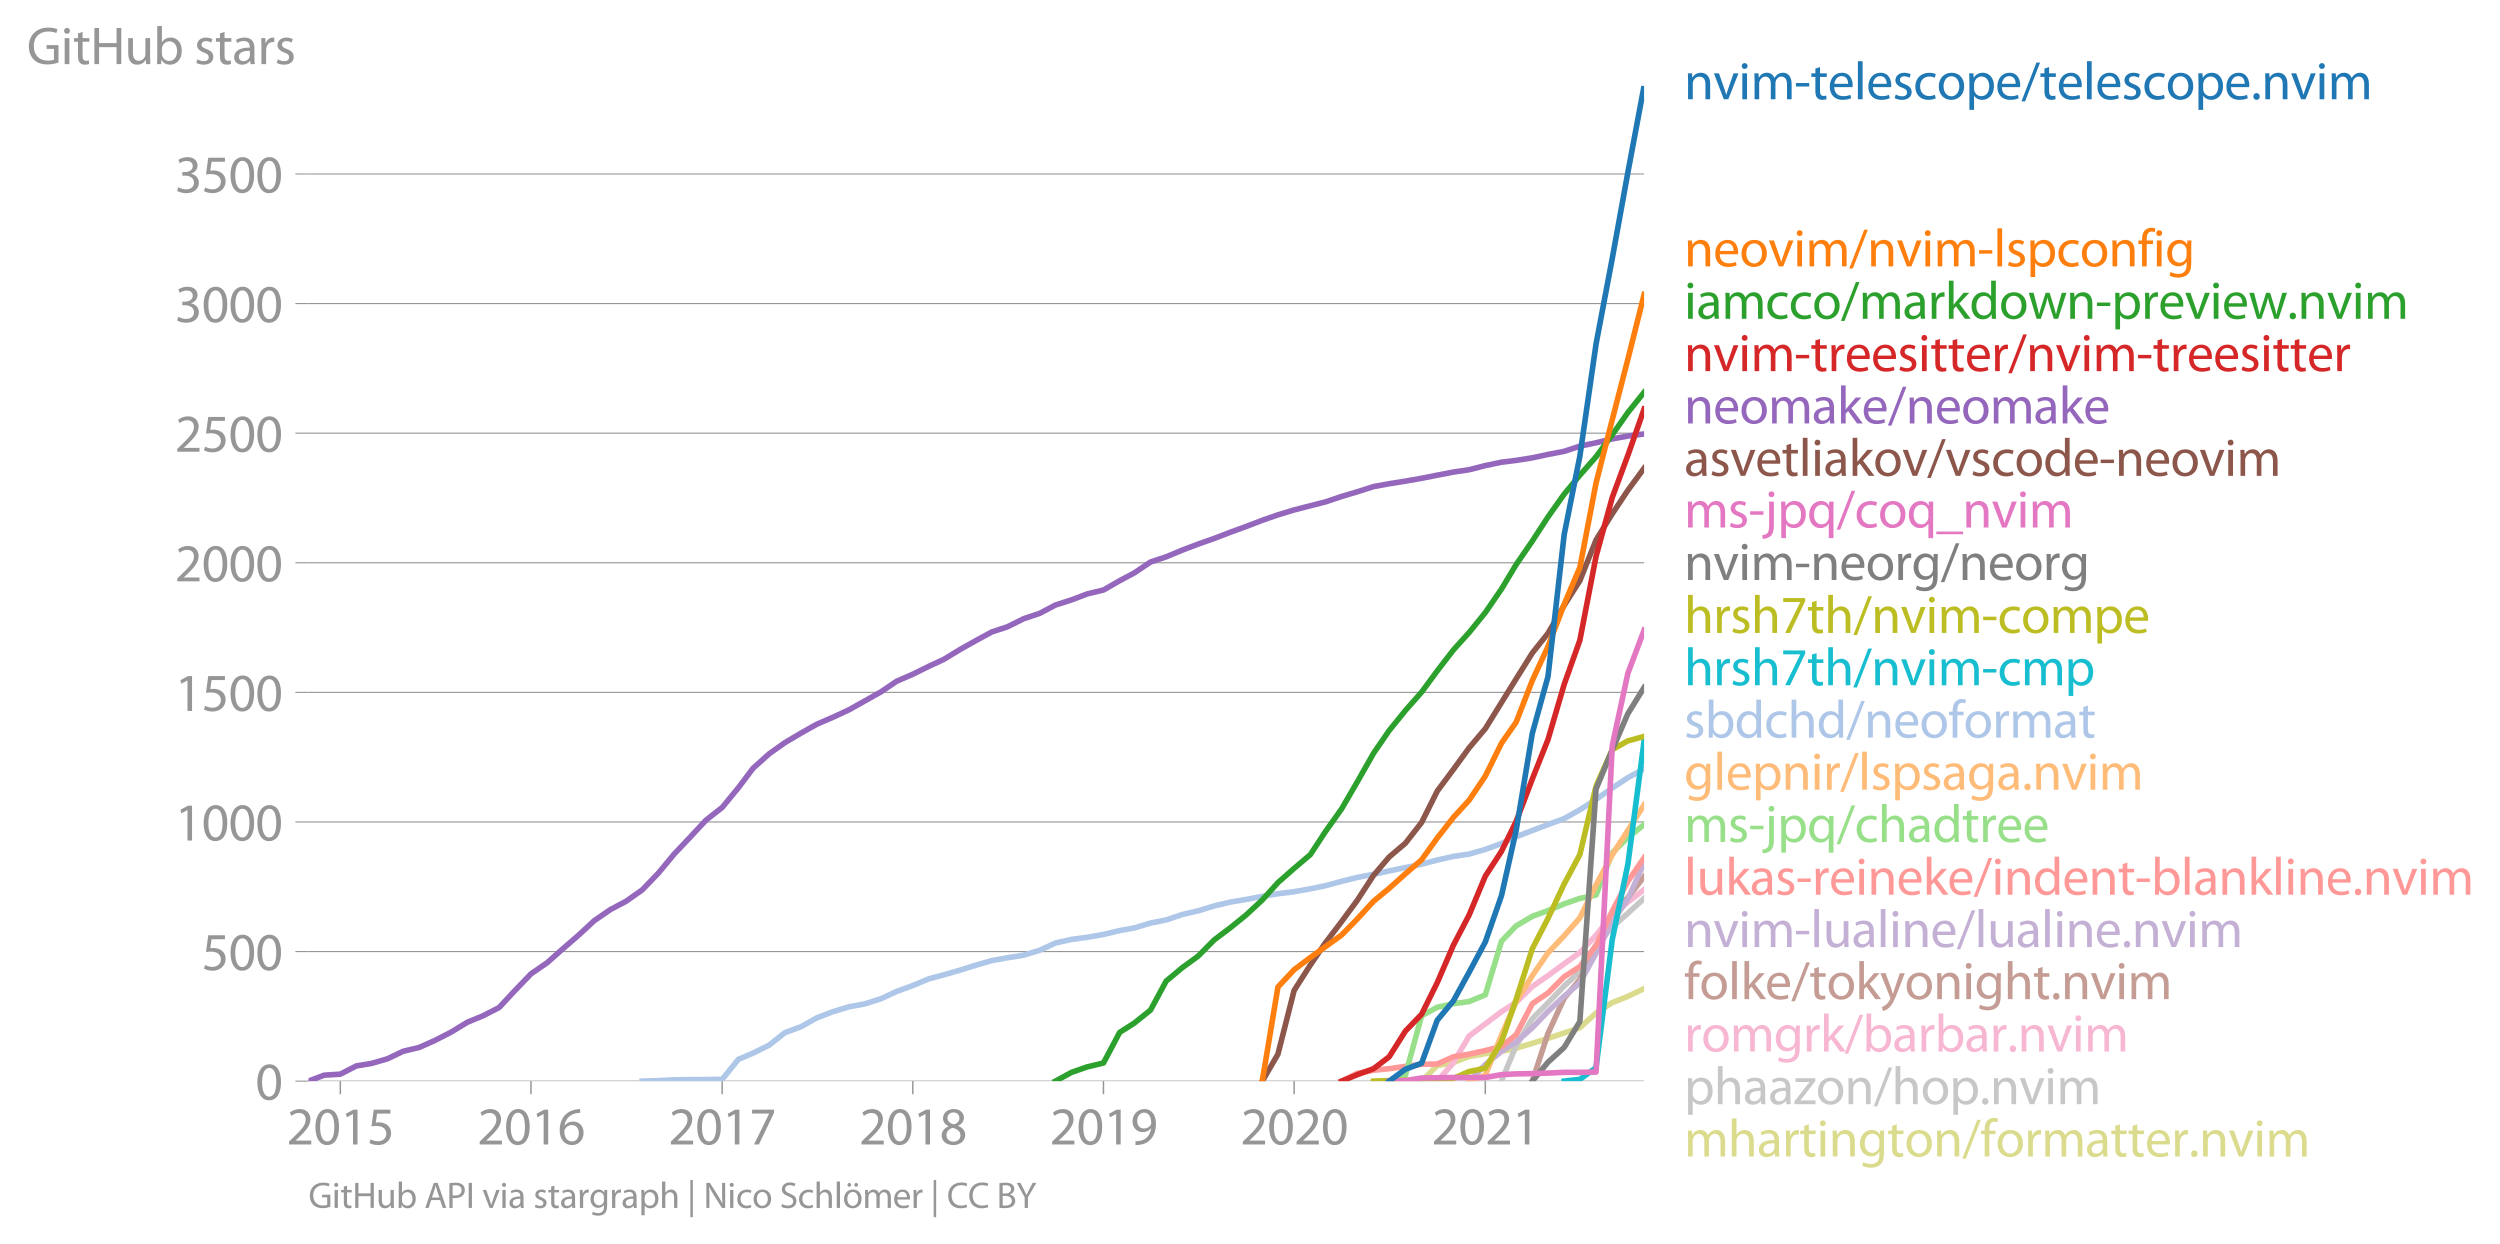 <svg height="443.467" viewBox="0 0 668.448 332.6" width="891.264" xmlns="http://www.w3.org/2000/svg" xmlns:xlink="http://www.w3.org/1999/xlink"><defs><style>*{stroke-linecap:butt;stroke-linejoin:round}</style></defs><g id="figure_1"><path d="M0 332.6h668.448V0H0z" style="fill:none" id="patch_1"/><g id="axes_1"><path d="M82.476 289.073h357.12V22.96H82.476z" style="fill:none" id="patch_2"/><g id="matplotlib.axis_1"><g id="xtick_1"><g id="line2d_1"><defs><path d="M0 0v3.5" id="m08a298fec7" style="stroke:#969696;stroke-width:.4"/></defs><use style="fill:#969696;stroke:#969696;stroke-width:.4" x="90.996" xlink:href="#m08a298fec7" y="289.073"/></g><g style="fill:#969696" transform="matrix(.14 0 0 -.14 76.633 306.013)" id="text_1"><defs><path d="M2944 0v467H1075v13l333 307c877 845 1434 1466 1434 2234 0 595-378 1209-1274 1209-480 0-890-179-1178-422l180-397c192 160 505 352 883 352 621 0 825-390 825-813-6-627-486-1164-1548-2176L288 346V0h2656z" id="MyriadPro-Regular-32" transform="scale(.016)"/><path d="M1677 4230c-845 0-1447-768-1447-2163C243 691 794-70 1606-70c922 0 1447 780 1447 2195 0 1325-499 2105-1376 2105zm-32-435c582 0 845-672 845-1696 0-1062-276-1734-852-1734-512 0-844 614-844 1696 0 1133 358 1734 851 1734z" id="MyriadPro-Regular-30" transform="scale(.016)"/><path d="M1510 0h544v4160h-480l-908-486 108-429 724 390h12V0z" id="MyriadPro-Regular-31" transform="scale(.016)"/><path d="M2771 4160H781L512 2163c154 19 339 45 576 45 832 0 1190-384 1197-922 0-556-455-902-986-902-377 0-717 128-889 230L269 186C467 58 851-70 1306-70c902 0 1548 608 1548 1420 0 525-268 884-595 1069-256 154-576 224-896 224-153 0-243-13-339-25l160 1068h1587v474z" id="MyriadPro-Regular-35" transform="scale(.016)"/></defs><use xlink:href="#MyriadPro-Regular-32"/><use x="51.3" xlink:href="#MyriadPro-Regular-30"/><use x="102.6" xlink:href="#MyriadPro-Regular-31"/><use x="153.9" xlink:href="#MyriadPro-Regular-35"/></g></g><g id="xtick_2"><use style="fill:#969696;stroke:#969696;stroke-width:.4" x="141.973" xlink:href="#m08a298fec7" y="289.073" id="line2d_2"/><g style="fill:#969696" transform="matrix(.14 0 0 -.14 127.61 306.013)" id="text_2"><defs><path d="M2662 4224c-102 0-243-6-409-32-525-64-986-275-1331-614-410-410-704-1056-704-1876C218 621 800-70 1690-70c864 0 1382 704 1382 1465 0 813-518 1344-1254 1344-461 0-807-217-1005-480h-19c96 685 563 1331 1446 1479 160 25 307 32 422 25v461zM1690 365c-589 0-903 505-916 1190 0 103 26 186 64 250 154 301 468 512 807 512 518 0 857-359 857-954s-326-998-806-998h-6z" id="MyriadPro-Regular-36" transform="scale(.016)"/></defs><use xlink:href="#MyriadPro-Regular-32"/><use x="51.3" xlink:href="#MyriadPro-Regular-30"/><use x="102.6" xlink:href="#MyriadPro-Regular-31"/><use x="153.9" xlink:href="#MyriadPro-Regular-36"/></g></g><g id="xtick_3"><use style="fill:#969696;stroke:#969696;stroke-width:.4" x="193.09" xlink:href="#m08a298fec7" y="289.073" id="line2d_3"/><g style="fill:#969696" transform="matrix(.14 0 0 -.14 178.727 306.013)" id="text_3"><defs><path d="M365 4160v-467h2035v-13L595 0h583l1811 3789v371H365z" id="MyriadPro-Regular-37" transform="scale(.016)"/></defs><use xlink:href="#MyriadPro-Regular-32"/><use x="51.3" xlink:href="#MyriadPro-Regular-30"/><use x="102.6" xlink:href="#MyriadPro-Regular-31"/><use x="153.9" xlink:href="#MyriadPro-Regular-37"/></g></g><g id="xtick_4"><use style="fill:#969696;stroke:#969696;stroke-width:.4" x="244.067" xlink:href="#m08a298fec7" y="289.073" id="line2d_4"/><g style="fill:#969696" transform="matrix(.14 0 0 -.14 229.704 306.013)" id="text_4"><defs><path d="M1062 2170c-512-218-825-589-825-1114C237 448 762-70 1632-70c794 0 1414 486 1414 1209 0 506-320 871-838 1075v20c512 243 685 620 685 972 0 519-403 1024-1210 1024-729 0-1286-448-1286-1107 0-358 198-717 659-934l6-19zm583-1831c-531 0-851 371-832 794 0 397 262 717 749 857 563-160 915-403 915-908 0-423-327-743-832-743zm6 3488c506 0 704-345 704-678 0-378-275-634-633-755-480 128-794 352-794 768 0 358 256 665 723 665z" id="MyriadPro-Regular-38" transform="scale(.016)"/></defs><use xlink:href="#MyriadPro-Regular-32"/><use x="51.3" xlink:href="#MyriadPro-Regular-30"/><use x="102.6" xlink:href="#MyriadPro-Regular-31"/><use x="153.9" xlink:href="#MyriadPro-Regular-38"/></g></g><g id="xtick_5"><use style="fill:#969696;stroke:#969696;stroke-width:.4" x="295.044" xlink:href="#m08a298fec7" y="289.073" id="line2d_5"/><g style="fill:#969696" transform="matrix(.14 0 0 -.14 280.681 306.013)" id="text_5"><defs><path d="M614-64c135-6 314 0 519 32 448 51 889 243 1209 557 410 397 717 1037 717 1952 0 1062-525 1753-1376 1753S262 3539 262 2752c0-710 480-1274 1229-1274 416 0 749 167 979 448h20c-77-492-276-857-551-1107-237-224-544-358-870-403-192-19-333-32-455-19V-64zm1024 3866c589 0 852-544 852-1255 0-89-20-153-52-205-147-249-441-435-819-435-486 0-800 365-800 883 0 589 339 1012 813 1012h6z" id="MyriadPro-Regular-39" transform="scale(.016)"/></defs><use xlink:href="#MyriadPro-Regular-32"/><use x="51.3" xlink:href="#MyriadPro-Regular-30"/><use x="102.6" xlink:href="#MyriadPro-Regular-31"/><use x="153.9" xlink:href="#MyriadPro-Regular-39"/></g></g><g id="xtick_6"><use style="fill:#969696;stroke:#969696;stroke-width:.4" x="346.022" xlink:href="#m08a298fec7" y="289.073" id="line2d_6"/><g style="fill:#969696" transform="matrix(.14 0 0 -.14 331.658 306.013)" id="text_6"><use xlink:href="#MyriadPro-Regular-32"/><use x="51.3" xlink:href="#MyriadPro-Regular-30"/><use x="102.6" xlink:href="#MyriadPro-Regular-32"/><use x="153.9" xlink:href="#MyriadPro-Regular-30"/></g></g><g id="xtick_7"><use style="fill:#969696;stroke:#969696;stroke-width:.4" x="397.138" xlink:href="#m08a298fec7" y="289.073" id="line2d_7"/><g style="fill:#969696" transform="matrix(.14 0 0 -.14 382.775 306.013)" id="text_7"><use xlink:href="#MyriadPro-Regular-32"/><use x="51.3" xlink:href="#MyriadPro-Regular-30"/><use x="102.6" xlink:href="#MyriadPro-Regular-32"/><use x="153.9" xlink:href="#MyriadPro-Regular-31"/></g></g></g><g id="matplotlib.axis_2"><g id="ytick_1"><path clip-path="url(#p4ae548aa9d)" d="M82.476 289.073h357.12" style="fill:none;stroke:#969696;stroke-linecap:square;stroke-width:.3" id="line2d_8"/><g id="line2d_9"><defs><path d="M0 0h-3.5" id="m9a5f599a97" style="stroke:#969696;stroke-width:.3"/></defs><use style="fill:#969696;stroke:#969696;stroke-width:.3" x="82.476" xlink:href="#m9a5f599a97" y="289.073"/></g><use xlink:href="#MyriadPro-Regular-30" style="fill:#969696" transform="matrix(.14 0 0 -.14 68.295 294.043)" id="text_8"/></g><g id="ytick_2"><path clip-path="url(#p4ae548aa9d)" d="M82.476 254.423h357.12" style="fill:none;stroke:#969696;stroke-linecap:square;stroke-width:.3" id="line2d_10"/><use style="fill:#969696;stroke:#969696;stroke-width:.3" x="82.476" xlink:href="#m9a5f599a97" y="254.423" id="line2d_11"/><g style="fill:#969696" transform="matrix(.14 0 0 -.14 53.932 259.393)" id="text_9"><use xlink:href="#MyriadPro-Regular-35"/><use x="51.3" xlink:href="#MyriadPro-Regular-30"/><use x="102.6" xlink:href="#MyriadPro-Regular-30"/></g></g><g id="ytick_3"><path clip-path="url(#p4ae548aa9d)" d="M82.476 219.773h357.12" style="fill:none;stroke:#969696;stroke-linecap:square;stroke-width:.3" id="line2d_12"/><use style="fill:#969696;stroke:#969696;stroke-width:.3" x="82.476" xlink:href="#m9a5f599a97" y="219.773" id="line2d_13"/><g style="fill:#969696" transform="matrix(.14 0 0 -.14 46.75 224.743)" id="text_10"><use xlink:href="#MyriadPro-Regular-31"/><use x="51.3" xlink:href="#MyriadPro-Regular-30"/><use x="102.6" xlink:href="#MyriadPro-Regular-30"/><use x="153.9" xlink:href="#MyriadPro-Regular-30"/></g></g><g id="ytick_4"><path clip-path="url(#p4ae548aa9d)" d="M82.476 185.123h357.12" style="fill:none;stroke:#969696;stroke-linecap:square;stroke-width:.3" id="line2d_14"/><use style="fill:#969696;stroke:#969696;stroke-width:.3" x="82.476" xlink:href="#m9a5f599a97" y="185.123" id="line2d_15"/><g style="fill:#969696" transform="matrix(.14 0 0 -.14 46.75 190.093)" id="text_11"><use xlink:href="#MyriadPro-Regular-31"/><use x="51.3" xlink:href="#MyriadPro-Regular-35"/><use x="102.6" xlink:href="#MyriadPro-Regular-30"/><use x="153.9" xlink:href="#MyriadPro-Regular-30"/></g></g><g id="ytick_5"><path clip-path="url(#p4ae548aa9d)" d="M82.476 150.473h357.12" style="fill:none;stroke:#969696;stroke-linecap:square;stroke-width:.3" id="line2d_16"/><use style="fill:#969696;stroke:#969696;stroke-width:.3" x="82.476" xlink:href="#m9a5f599a97" y="150.473" id="line2d_17"/><g style="fill:#969696" transform="matrix(.14 0 0 -.14 46.75 155.443)" id="text_12"><use xlink:href="#MyriadPro-Regular-32"/><use x="51.3" xlink:href="#MyriadPro-Regular-30"/><use x="102.6" xlink:href="#MyriadPro-Regular-30"/><use x="153.9" xlink:href="#MyriadPro-Regular-30"/></g></g><g id="ytick_6"><path clip-path="url(#p4ae548aa9d)" d="M82.476 115.823h357.12" style="fill:none;stroke:#969696;stroke-linecap:square;stroke-width:.3" id="line2d_18"/><use style="fill:#969696;stroke:#969696;stroke-width:.3" x="82.476" xlink:href="#m9a5f599a97" y="115.823" id="line2d_19"/><g style="fill:#969696" transform="matrix(.14 0 0 -.14 46.75 120.793)" id="text_13"><use xlink:href="#MyriadPro-Regular-32"/><use x="51.3" xlink:href="#MyriadPro-Regular-35"/><use x="102.6" xlink:href="#MyriadPro-Regular-30"/><use x="153.9" xlink:href="#MyriadPro-Regular-30"/></g></g><g id="ytick_7"><path clip-path="url(#p4ae548aa9d)" d="M82.476 81.173h357.12" style="fill:none;stroke:#969696;stroke-linecap:square;stroke-width:.3" id="line2d_20"/><use style="fill:#969696;stroke:#969696;stroke-width:.3" x="82.476" xlink:href="#m9a5f599a97" y="81.173" id="line2d_21"/><g style="fill:#969696" transform="matrix(.14 0 0 -.14 46.75 86.143)" id="text_14"><defs><path d="M269 211C474 77 883-70 1350-70c999 0 1517 582 1517 1248 0 582-416 966-928 1068v13c512 186 768 551 768 979 0 506-371 992-1190 992-448 0-871-160-1088-320l147-409c179 128 499 275 832 275 518 0 730-294 730-627 0-493-519-704-928-704H896v-423h314c544 0 1068-249 1075-832 6-345-218-806-941-806-390 0-762 160-922 262L269 211z" id="MyriadPro-Regular-33" transform="scale(.016)"/></defs><use xlink:href="#MyriadPro-Regular-33"/><use x="51.3" xlink:href="#MyriadPro-Regular-30"/><use x="102.6" xlink:href="#MyriadPro-Regular-30"/><use x="153.9" xlink:href="#MyriadPro-Regular-30"/></g></g><g id="ytick_8"><path clip-path="url(#p4ae548aa9d)" d="M82.476 46.523h357.12" style="fill:none;stroke:#969696;stroke-linecap:square;stroke-width:.3" id="line2d_22"/><use style="fill:#969696;stroke:#969696;stroke-width:.3" x="82.476" xlink:href="#m9a5f599a97" y="46.523" id="line2d_23"/><g style="fill:#969696" transform="matrix(.14 0 0 -.14 46.75 51.493)" id="text_15"><use xlink:href="#MyriadPro-Regular-33"/><use x="51.3" xlink:href="#MyriadPro-Regular-35"/><use x="102.6" xlink:href="#MyriadPro-Regular-30"/><use x="153.9" xlink:href="#MyriadPro-Regular-30"/></g></g><g style="fill:#969696" transform="matrix(.14 0 0 -.14 7.2 17.14)" id="text_16"><defs><path d="M3770 2266H2349v-448h877V531c-128-64-378-115-743-115-1005 0-1664 646-1664 1741 0 1081 685 1734 1735 1734 435 0 723-83 953-185l135 454c-186 90-576 198-1076 198-1446 0-2329-940-2336-2227 0-672 231-1248 602-1606 422-403 960-570 1613-570 582 0 1075 147 1325 237v2074z" id="MyriadPro-Regular-47" transform="scale(.016)"/><path d="M1030 0v3098H467V0h563zM749 4320c-205 0-352-154-352-352 0-192 141-346 339-346 224 0 365 154 358 346 0 198-134 352-345 352z" id="MyriadPro-Regular-69" transform="scale(.016)"/><path d="M595 3667v-569H115v-429h480V979c0-365 58-640 218-806C947 19 1158-70 1421-70c217 0 390 38 499 83l-26 422c-83-25-172-38-326-38-314 0-422 217-422 601v1671h806v429h-806v742l-551-173z" id="MyriadPro-Regular-74" transform="scale(.016)"/><path d="M486 4314V0h557v2022h2087V0h563v4314h-563V2509H1043v1805H486z" id="MyriadPro-Regular-48" transform="scale(.016)"/><path d="M3059 3098h-563V1197c0-103-19-205-51-288-103-250-365-512-743-512-512 0-691 397-691 985v1716H448V1286C448 198 1030-70 1517-70c550 0 877 326 1024 576h13l32-506h499c-19 243-26 525-26 845v2253z" id="MyriadPro-Regular-75" transform="scale(.016)"/><path d="M467 800c0-275-13-589-25-800h486l26 512h19c230-410 589-582 1037-582 691 0 1388 550 1388 1657 7 941-537 1581-1305 1581-499 0-858-224-1056-570h-13v1946H467V800zm557 998c0 90 19 167 32 231 115 429 474 691 858 691 601 0 921-531 921-1152 0-710-352-1190-941-1190-409 0-736 268-844 659-13 64-26 134-26 205v556z" id="MyriadPro-Regular-62" transform="scale(.016)"/><path d="M250 147C467 19 781-70 1120-70c736 0 1158 390 1158 934 0 461-275 730-812 934-404 154-589 269-589 525 0 231 185 423 518 423 288 0 512-103 634-180l141 410c-173 102-448 192-762 192-666 0-1069-410-1069-909 0-371 263-678 819-877 416-153 576-300 576-569 0-256-192-461-601-461-282 0-576 115-743 224L250 147z" id="MyriadPro-Regular-73" transform="scale(.016)"/><path d="M2643 1901c0 621-230 1267-1177 1267-391 0-762-109-1018-275l128-371c218 140 518 230 806 230 634 0 704-461 704-717v-64C890 1978 224 1568 224 819c0-448 320-889 947-889 442 0 775 217 947 460h20l44-390h512c-38 211-51 474-51 742v1159zm-544-858c0-57-13-121-32-179-89-262-345-518-749-518-288 0-531 172-531 537 0 602 698 711 1312 698v-538z" id="MyriadPro-Regular-61" transform="scale(.016)"/><path d="M467 0h557v1651c0 96 13 186 26 263 76 422 358 723 755 723 77 0 134-7 192-19v531c-51 13-96 19-160 19-378 0-717-262-858-678h-25l-20 608H442c19-288 25-602 25-967V0z" id="MyriadPro-Regular-72" transform="scale(.016)"/></defs><use xlink:href="#MyriadPro-Regular-47"/><use x="64.6" xlink:href="#MyriadPro-Regular-69"/><use x="88" xlink:href="#MyriadPro-Regular-74"/><use x="121.1" xlink:href="#MyriadPro-Regular-48"/><use x="186.3" xlink:href="#MyriadPro-Regular-75"/><use x="241.4" xlink:href="#MyriadPro-Regular-62"/><use x="298.3" xlink:href="#MyriadPro-Regular-20"/><use x="319.5" xlink:href="#MyriadPro-Regular-73"/><use x="359.1" xlink:href="#MyriadPro-Regular-74"/><use x="392.2" xlink:href="#MyriadPro-Regular-61"/><use x="440.4" xlink:href="#MyriadPro-Regular-72"/><use x="473.1" xlink:href="#MyriadPro-Regular-73"/></g></g><path clip-path="url(#p4ae548aa9d)" d="m380.1 289.073 4.19-4.158 4.329-.832 4.19-1.594 4.33-.762 4.33-.624 3.91-.831 4.33-1.317 4.19-1.317 4.329-1.455 4.19-1.386 4.33-3.95 4.329-2.772 4.19-1.663 4.33-2.08" style="fill:none;stroke:#dbdb8d;stroke-linecap:square;stroke-width:1.5" id="line2d_24"/><path clip-path="url(#p4ae548aa9d)" d="m401.468 289.073 3.91-9.494 4.33-7.208 4.19-4.227 4.33-4.504 4.19-3.881 4.33-7.138 4.329-4.712 4.19-3.743 4.33-3.95" style="fill:none;stroke:#c7c7c7;stroke-linecap:square;stroke-width:1.5" id="line2d_25"/><path clip-path="url(#p4ae548aa9d)" d="m384.29 289.073 4.329-4.92 4.19-7.138 4.33-3.258 4.33-3.257 3.91-2.494 4.33-4.228 4.19-2.91 4.329-3.188 4.19-2.98 4.33-4.643 4.329-5.475 4.19-3.396 4.33-3.326" style="fill:none;stroke:#f7b6d2;stroke-linecap:square;stroke-width:1.5" id="line2d_26"/><g style="fill:#1f77b4" transform="matrix(.14 0 0 -.14 450.31 26.545)" id="text_17"><defs><path d="M467 0h563v1862c0 96 13 192 39 263 96 313 384 576 755 576 531 0 717-416 717-915V0h563v1850c0 1062-666 1318-1094 1318-512 0-871-288-1024-582h-13l-32 512H442c19-256 25-519 25-839V0z" id="MyriadPro-Regular-6e" transform="scale(.016)"/><path d="M83 3098 1261 0h537l1216 3098h-588l-602-1741c-102-282-192-538-262-794h-20c-64 256-147 512-249 794L685 3098H83z" id="MyriadPro-Regular-76" transform="scale(.016)"/><path d="M467 0h551v1869c0 96 12 192 44 275 90 282 346 563 698 563 429 0 646-358 646-851V0h551v1914c0 102 19 204 45 281 96 275 345 512 665 512 455 0 672-358 672-953V0h551v1824c0 1075-608 1344-1018 1344-294 0-499-77-685-218-128-96-249-230-345-403h-13c-135 365-455 621-877 621-512 0-800-275-973-570h-19l-26 500H442c19-256 25-519 25-839V0z" id="MyriadPro-Regular-6d" transform="scale(.016)"/><path d="M192 1939v-416h1581v416H192z" id="MyriadPro-Regular-2d" transform="scale(.016)"/><path d="M2957 1446c6 58 19 148 19 263 0 569-269 1459-1280 1459-902 0-1453-736-1453-1670C243 563 813-70 1766-70c493 0 832 108 1031 198l-96 403c-211-89-455-160-858-160-563 0-1049 314-1062 1075h2176zM787 1850c45 390 295 915 864 915 634 0 787-557 781-915H787z" id="MyriadPro-Regular-65" transform="scale(.016)"/><path d="M467 0h563v4544H467V0z" id="MyriadPro-Regular-6c" transform="scale(.016)"/><path d="M2579 538c-160-71-371-154-691-154-614 0-1075 442-1075 1158 0 647 384 1172 1094 1172 307 0 519-71 653-148l128 436c-154 76-448 160-781 160-1011 0-1664-692-1664-1645C243 570 851-70 1786-70c416 0 742 108 889 185l-96 423z" id="MyriadPro-Regular-63" transform="scale(.016)"/><path d="M1779 3168c-857 0-1536-608-1536-1645C243 544 890-70 1728-70c749 0 1542 499 1542 1644 0 948-601 1594-1491 1594zm-13-422c666 0 928-666 928-1191 0-697-403-1203-940-1203-551 0-941 512-941 1190 0 589 288 1204 953 1204z" id="MyriadPro-Regular-6f" transform="scale(.016)"/><path d="M467-1267h557V416h13c185-307 544-486 953-486 730 0 1408 550 1408 1664 0 940-563 1574-1312 1574-505 0-870-224-1100-602h-13l-26 532H442c12-295 25-615 25-1012v-3353zm557 3059c0 77 19 160 38 230 109 423 468 698 852 698 595 0 921-531 921-1152 0-710-345-1197-941-1197-403 0-742 269-844 659-13 71-26 148-26 231v531z" id="MyriadPro-Regular-70" transform="scale(.016)"/><path d="m422-256 1792 4640h-435L-6-256h428z" id="MyriadPro-Regular-2f" transform="scale(.016)"/><path d="M710-70c237 0 384 172 384 403 0 237-153 403-377 403S333 570 333 333c0-231 153-403 371-403h6z" id="MyriadPro-Regular-2e" transform="scale(.016)"/></defs><use xlink:href="#MyriadPro-Regular-6e"/><use x="55.5" xlink:href="#MyriadPro-Regular-76"/><use x="103.6" xlink:href="#MyriadPro-Regular-69"/><use x="127" xlink:href="#MyriadPro-Regular-6d"/><use x="210.4" xlink:href="#MyriadPro-Regular-2d"/><use x="241.1" xlink:href="#MyriadPro-Regular-74"/><use x="274.2" xlink:href="#MyriadPro-Regular-65"/><use x="324.3" xlink:href="#MyriadPro-Regular-6c"/><use x="347.9" xlink:href="#MyriadPro-Regular-65"/><use x="398" xlink:href="#MyriadPro-Regular-73"/><use x="437.6" xlink:href="#MyriadPro-Regular-63"/><use x="482.4" xlink:href="#MyriadPro-Regular-6f"/><use x="537.3" xlink:href="#MyriadPro-Regular-70"/><use x="594.2" xlink:href="#MyriadPro-Regular-65"/><use x="644.3" xlink:href="#MyriadPro-Regular-2f"/><use x="678.6" xlink:href="#MyriadPro-Regular-74"/><use x="711.7" xlink:href="#MyriadPro-Regular-65"/><use x="761.8" xlink:href="#MyriadPro-Regular-6c"/><use x="785.4" xlink:href="#MyriadPro-Regular-65"/><use x="835.5" xlink:href="#MyriadPro-Regular-73"/><use x="875.1" xlink:href="#MyriadPro-Regular-63"/><use x="919.9" xlink:href="#MyriadPro-Regular-6f"/><use x="974.8" xlink:href="#MyriadPro-Regular-70"/><use x="1031.7" xlink:href="#MyriadPro-Regular-65"/><use x="1081.8" xlink:href="#MyriadPro-Regular-2e"/><use x="1102.5" xlink:href="#MyriadPro-Regular-6e"/><use x="1158" xlink:href="#MyriadPro-Regular-76"/><use x="1206.1" xlink:href="#MyriadPro-Regular-69"/><use x="1229.5" xlink:href="#MyriadPro-Regular-6d"/></g><g style="fill:#ff7f0e" transform="matrix(.14 0 0 -.14 450.31 71.23)" id="text_18"><defs><path d="M1082 0v2669h748v429h-748v166c0 474 121 896 601 896 160 0 275-32 359-70l76 435c-108 45-281 89-480 89-262 0-544-83-755-288-262-249-358-646-358-1081v-147H90v-429h435V0h557z" id="MyriadPro-Regular-66" transform="scale(.016)"/><path d="M3110 2246c0 378 13 628 26 852h-493l-25-468h-13c-135 256-429 538-967 538-710 0-1395-595-1395-1645C243 666 794 13 1562 13c480 0 812 230 985 518h13V186c0-781-422-1082-998-1082-384 0-704 115-909 243l-141-429c250-166 659-256 1030-256 391 0 826 90 1127 372 301 268 441 704 441 1414v1798zm-556-928c0-96-13-204-45-300-122-359-435-576-781-576-608 0-915 505-915 1113 0 717 384 1171 921 1171 410 0 685-268 788-595 25-77 32-160 32-256v-557z" id="MyriadPro-Regular-67" transform="scale(.016)"/></defs><use xlink:href="#MyriadPro-Regular-6e"/><use x="55.5" xlink:href="#MyriadPro-Regular-65"/><use x="105.6" xlink:href="#MyriadPro-Regular-6f"/><use x="160.5" xlink:href="#MyriadPro-Regular-76"/><use x="208.6" xlink:href="#MyriadPro-Regular-69"/><use x="232" xlink:href="#MyriadPro-Regular-6d"/><use x="315.4" xlink:href="#MyriadPro-Regular-2f"/><use x="349.7" xlink:href="#MyriadPro-Regular-6e"/><use x="405.2" xlink:href="#MyriadPro-Regular-76"/><use x="453.3" xlink:href="#MyriadPro-Regular-69"/><use x="476.7" xlink:href="#MyriadPro-Regular-6d"/><use x="560.1" xlink:href="#MyriadPro-Regular-2d"/><use x="590.8" xlink:href="#MyriadPro-Regular-6c"/><use x="614.4" xlink:href="#MyriadPro-Regular-73"/><use x="654" xlink:href="#MyriadPro-Regular-70"/><use x="710.9" xlink:href="#MyriadPro-Regular-63"/><use x="755.7" xlink:href="#MyriadPro-Regular-6f"/><use x="810.6" xlink:href="#MyriadPro-Regular-6e"/><use x="866.1" xlink:href="#MyriadPro-Regular-66"/><use x="895.3" xlink:href="#MyriadPro-Regular-69"/><use x="918.7" xlink:href="#MyriadPro-Regular-67"/></g><g style="fill:#2ca02c" transform="matrix(.14 0 0 -.14 450.31 85.232)" id="text_19"><defs><path d="M1024 4544H467V0h557v1165l288 320L2381 0h685L1702 1824l1197 1274h-678l-909-1069c-90-109-198-243-275-352h-13v2867z" id="MyriadPro-Regular-6b" transform="scale(.016)"/><path d="M2579 4544V2694h-13c-140 250-460 474-934 474-755 0-1395-634-1389-1664C243 563 819-70 1568-70c506 0 883 262 1056 608h13l25-538h506c-19 211-26 525-26 800v3744h-563zm0-3245c0-89-6-166-25-243-103-422-448-672-826-672-608 0-915 518-915 1146 0 684 345 1196 928 1196 422 0 729-294 813-652 19-71 25-167 25-237v-538z" id="MyriadPro-Regular-64" transform="scale(.016)"/><path d="M115 3098 1050 0h512l499 1472c109 333 205 653 281 1024h13c77-365 167-672 275-1018L3104 0h512l998 3098h-556l-442-1556c-102-364-186-691-237-1004h-19c-70 313-160 640-275 1011l-480 1549h-474l-505-1575c-103-339-205-672-276-985h-19c-57 320-141 640-230 985L691 3098H115z" id="MyriadPro-Regular-77" transform="scale(.016)"/></defs><use xlink:href="#MyriadPro-Regular-69"/><use x="23.4" xlink:href="#MyriadPro-Regular-61"/><use x="71.6" xlink:href="#MyriadPro-Regular-6d"/><use x="155" xlink:href="#MyriadPro-Regular-63"/><use x="199.8" xlink:href="#MyriadPro-Regular-63"/><use x="244.6" xlink:href="#MyriadPro-Regular-6f"/><use x="299.5" xlink:href="#MyriadPro-Regular-2f"/><use x="333.8" xlink:href="#MyriadPro-Regular-6d"/><use x="417.2" xlink:href="#MyriadPro-Regular-61"/><use x="465.4" xlink:href="#MyriadPro-Regular-72"/><use x="498.1" xlink:href="#MyriadPro-Regular-6b"/><use x="545" xlink:href="#MyriadPro-Regular-64"/><use x="601.4" xlink:href="#MyriadPro-Regular-6f"/><use x="656.3" xlink:href="#MyriadPro-Regular-77"/><use x="729.9" xlink:href="#MyriadPro-Regular-6e"/><use x="785.4" xlink:href="#MyriadPro-Regular-2d"/><use x="816.1" xlink:href="#MyriadPro-Regular-70"/><use x="873" xlink:href="#MyriadPro-Regular-72"/><use x="905.7" xlink:href="#MyriadPro-Regular-65"/><use x="955.8" xlink:href="#MyriadPro-Regular-76"/><use x="1003.9" xlink:href="#MyriadPro-Regular-69"/><use x="1027.3" xlink:href="#MyriadPro-Regular-65"/><use x="1077.4" xlink:href="#MyriadPro-Regular-77"/><use x="1151" xlink:href="#MyriadPro-Regular-2e"/><use x="1171.7" xlink:href="#MyriadPro-Regular-6e"/><use x="1227.2" xlink:href="#MyriadPro-Regular-76"/><use x="1275.3" xlink:href="#MyriadPro-Regular-69"/><use x="1298.7" xlink:href="#MyriadPro-Regular-6d"/></g><g style="fill:#d62728" transform="matrix(.14 0 0 -.14 450.31 99.232)" id="text_20"><use xlink:href="#MyriadPro-Regular-6e"/><use x="55.5" xlink:href="#MyriadPro-Regular-76"/><use x="103.6" xlink:href="#MyriadPro-Regular-69"/><use x="127" xlink:href="#MyriadPro-Regular-6d"/><use x="210.4" xlink:href="#MyriadPro-Regular-2d"/><use x="241.1" xlink:href="#MyriadPro-Regular-74"/><use x="274.2" xlink:href="#MyriadPro-Regular-72"/><use x="306.9" xlink:href="#MyriadPro-Regular-65"/><use x="357" xlink:href="#MyriadPro-Regular-65"/><use x="407.1" xlink:href="#MyriadPro-Regular-73"/><use x="446.7" xlink:href="#MyriadPro-Regular-69"/><use x="470.1" xlink:href="#MyriadPro-Regular-74"/><use x="503.2" xlink:href="#MyriadPro-Regular-74"/><use x="536.3" xlink:href="#MyriadPro-Regular-65"/><use x="586.4" xlink:href="#MyriadPro-Regular-72"/><use x="619.1" xlink:href="#MyriadPro-Regular-2f"/><use x="653.4" xlink:href="#MyriadPro-Regular-6e"/><use x="708.9" xlink:href="#MyriadPro-Regular-76"/><use x="757" xlink:href="#MyriadPro-Regular-69"/><use x="780.4" xlink:href="#MyriadPro-Regular-6d"/><use x="863.8" xlink:href="#MyriadPro-Regular-2d"/><use x="894.5" xlink:href="#MyriadPro-Regular-74"/><use x="927.6" xlink:href="#MyriadPro-Regular-72"/><use x="960.3" xlink:href="#MyriadPro-Regular-65"/><use x="1010.4" xlink:href="#MyriadPro-Regular-65"/><use x="1060.5" xlink:href="#MyriadPro-Regular-73"/><use x="1100.1" xlink:href="#MyriadPro-Regular-69"/><use x="1123.5" xlink:href="#MyriadPro-Regular-74"/><use x="1156.6" xlink:href="#MyriadPro-Regular-74"/><use x="1189.7" xlink:href="#MyriadPro-Regular-65"/><use x="1239.8" xlink:href="#MyriadPro-Regular-72"/></g><g style="fill:#9467bd" transform="matrix(.14 0 0 -.14 450.31 113.232)" id="text_21"><use xlink:href="#MyriadPro-Regular-6e"/><use x="55.5" xlink:href="#MyriadPro-Regular-65"/><use x="105.6" xlink:href="#MyriadPro-Regular-6f"/><use x="160.5" xlink:href="#MyriadPro-Regular-6d"/><use x="243.9" xlink:href="#MyriadPro-Regular-61"/><use x="292.1" xlink:href="#MyriadPro-Regular-6b"/><use x="339" xlink:href="#MyriadPro-Regular-65"/><use x="389.1" xlink:href="#MyriadPro-Regular-2f"/><use x="423.4" xlink:href="#MyriadPro-Regular-6e"/><use x="478.9" xlink:href="#MyriadPro-Regular-65"/><use x="529" xlink:href="#MyriadPro-Regular-6f"/><use x="583.9" xlink:href="#MyriadPro-Regular-6d"/><use x="667.3" xlink:href="#MyriadPro-Regular-61"/><use x="715.5" xlink:href="#MyriadPro-Regular-6b"/><use x="762.4" xlink:href="#MyriadPro-Regular-65"/></g><g style="fill:#8c564b" transform="matrix(.14 0 0 -.14 450.31 127.232)" id="text_22"><use xlink:href="#MyriadPro-Regular-61"/><use x="48.2" xlink:href="#MyriadPro-Regular-73"/><use x="87.8" xlink:href="#MyriadPro-Regular-76"/><use x="135.9" xlink:href="#MyriadPro-Regular-65"/><use x="186" xlink:href="#MyriadPro-Regular-74"/><use x="219.1" xlink:href="#MyriadPro-Regular-6c"/><use x="242.7" xlink:href="#MyriadPro-Regular-69"/><use x="266.1" xlink:href="#MyriadPro-Regular-61"/><use x="314.3" xlink:href="#MyriadPro-Regular-6b"/><use x="361.2" xlink:href="#MyriadPro-Regular-6f"/><use x="416.1" xlink:href="#MyriadPro-Regular-76"/><use x="464.2" xlink:href="#MyriadPro-Regular-2f"/><use x="498.5" xlink:href="#MyriadPro-Regular-76"/><use x="546.6" xlink:href="#MyriadPro-Regular-73"/><use x="586.2" xlink:href="#MyriadPro-Regular-63"/><use x="631" xlink:href="#MyriadPro-Regular-6f"/><use x="685.9" xlink:href="#MyriadPro-Regular-64"/><use x="742.3" xlink:href="#MyriadPro-Regular-65"/><use x="792.4" xlink:href="#MyriadPro-Regular-2d"/><use x="823.1" xlink:href="#MyriadPro-Regular-6e"/><use x="878.6" xlink:href="#MyriadPro-Regular-65"/><use x="928.7" xlink:href="#MyriadPro-Regular-6f"/><use x="983.6" xlink:href="#MyriadPro-Regular-76"/><use x="1031.7" xlink:href="#MyriadPro-Regular-69"/><use x="1055.1" xlink:href="#MyriadPro-Regular-6d"/></g><g style="fill:#e377c2" transform="matrix(.14 0 0 -.14 450.31 141.05)" id="text_23"><defs><path d="M-230-1350c300 0 710 102 960 352 275 281 371 672 371 1273v2823H538V493c0-743-58-992-212-1165C192-819-32-890-288-909l58-441zM826 4320c-212 0-359-154-359-352 0-186 135-346 346-346 224 0 358 160 352 346 0 198-135 352-339 352z" id="MyriadPro-Regular-6a" transform="scale(.016)"/><path d="M2579-1267h563v3513c0 320 7 589 20 852h-532l-19-468h-13c-153 301-473 538-953 538-653 0-1402-512-1402-1670C243 557 832-70 1555-70c499 0 845 243 1011 550h13v-1747zm0 2528c0-83-19-192-45-269-128-390-441-614-806-614-621 0-915 537-915 1152 0 697 352 1190 934 1190 423 0 723-294 807-640 19-70 25-160 25-237v-582z" id="MyriadPro-Regular-71" transform="scale(.016)"/><path d="M0-480v-320h3200v320H0z" id="MyriadPro-Regular-5f" transform="scale(.016)"/></defs><use xlink:href="#MyriadPro-Regular-6d"/><use x="83.4" xlink:href="#MyriadPro-Regular-73"/><use x="123" xlink:href="#MyriadPro-Regular-2d"/><use x="153.7" xlink:href="#MyriadPro-Regular-6a"/><use x="178" xlink:href="#MyriadPro-Regular-70"/><use x="234.9" xlink:href="#MyriadPro-Regular-71"/><use x="291.2" xlink:href="#MyriadPro-Regular-2f"/><use x="325.5" xlink:href="#MyriadPro-Regular-63"/><use x="370.3" xlink:href="#MyriadPro-Regular-6f"/><use x="425.2" xlink:href="#MyriadPro-Regular-71"/><use x="481.5" xlink:href="#MyriadPro-Regular-5f"/><use x="531.5" xlink:href="#MyriadPro-Regular-6e"/><use x="587" xlink:href="#MyriadPro-Regular-76"/><use x="635.1" xlink:href="#MyriadPro-Regular-69"/><use x="658.5" xlink:href="#MyriadPro-Regular-6d"/></g><g style="fill:#7f7f7f" transform="matrix(.14 0 0 -.14 450.31 155.076)" id="text_24"><use xlink:href="#MyriadPro-Regular-6e"/><use x="55.5" xlink:href="#MyriadPro-Regular-76"/><use x="103.6" xlink:href="#MyriadPro-Regular-69"/><use x="127" xlink:href="#MyriadPro-Regular-6d"/><use x="210.4" xlink:href="#MyriadPro-Regular-2d"/><use x="241.1" xlink:href="#MyriadPro-Regular-6e"/><use x="296.6" xlink:href="#MyriadPro-Regular-65"/><use x="346.7" xlink:href="#MyriadPro-Regular-6f"/><use x="401.6" xlink:href="#MyriadPro-Regular-72"/><use x="434.3" xlink:href="#MyriadPro-Regular-67"/><use x="490.2" xlink:href="#MyriadPro-Regular-2f"/><use x="524.5" xlink:href="#MyriadPro-Regular-6e"/><use x="580" xlink:href="#MyriadPro-Regular-65"/><use x="630.1" xlink:href="#MyriadPro-Regular-6f"/><use x="685" xlink:href="#MyriadPro-Regular-72"/><use x="717.7" xlink:href="#MyriadPro-Regular-67"/></g><g style="fill:#bcbd22" transform="matrix(.14 0 0 -.14 450.31 169.232)" id="text_25"><defs><path d="M467 0h563v1869c0 109 7 192 39 269 102 307 390 563 755 563 531 0 717-423 717-922V0h563v1843c0 1069-666 1325-1082 1325-211 0-409-64-576-160-172-96-313-237-403-397h-13v1933H467V0z" id="MyriadPro-Regular-68" transform="scale(.016)"/></defs><use xlink:href="#MyriadPro-Regular-68"/><use x="55.5" xlink:href="#MyriadPro-Regular-72"/><use x="88.2" xlink:href="#MyriadPro-Regular-73"/><use x="127.8" xlink:href="#MyriadPro-Regular-68"/><use x="183.3" xlink:href="#MyriadPro-Regular-37"/><use x="234.6" xlink:href="#MyriadPro-Regular-74"/><use x="267.7" xlink:href="#MyriadPro-Regular-68"/><use x="323.2" xlink:href="#MyriadPro-Regular-2f"/><use x="357.5" xlink:href="#MyriadPro-Regular-6e"/><use x="413" xlink:href="#MyriadPro-Regular-76"/><use x="461.1" xlink:href="#MyriadPro-Regular-69"/><use x="484.5" xlink:href="#MyriadPro-Regular-6d"/><use x="567.9" xlink:href="#MyriadPro-Regular-2d"/><use x="598.6" xlink:href="#MyriadPro-Regular-63"/><use x="643.4" xlink:href="#MyriadPro-Regular-6f"/><use x="698.3" xlink:href="#MyriadPro-Regular-6d"/><use x="781.7" xlink:href="#MyriadPro-Regular-70"/><use x="838.6" xlink:href="#MyriadPro-Regular-65"/></g><g style="fill:#17becf" transform="matrix(.14 0 0 -.14 450.31 183.232)" id="text_26"><use xlink:href="#MyriadPro-Regular-68"/><use x="55.5" xlink:href="#MyriadPro-Regular-72"/><use x="88.2" xlink:href="#MyriadPro-Regular-73"/><use x="127.8" xlink:href="#MyriadPro-Regular-68"/><use x="183.3" xlink:href="#MyriadPro-Regular-37"/><use x="234.6" xlink:href="#MyriadPro-Regular-74"/><use x="267.7" xlink:href="#MyriadPro-Regular-68"/><use x="323.2" xlink:href="#MyriadPro-Regular-2f"/><use x="357.5" xlink:href="#MyriadPro-Regular-6e"/><use x="413" xlink:href="#MyriadPro-Regular-76"/><use x="461.1" xlink:href="#MyriadPro-Regular-69"/><use x="484.5" xlink:href="#MyriadPro-Regular-6d"/><use x="567.9" xlink:href="#MyriadPro-Regular-2d"/><use x="598.6" xlink:href="#MyriadPro-Regular-63"/><use x="643.4" xlink:href="#MyriadPro-Regular-6d"/><use x="726.8" xlink:href="#MyriadPro-Regular-70"/></g><g style="fill:#aec7e8" transform="matrix(.14 0 0 -.14 450.31 197.232)" id="text_27"><use xlink:href="#MyriadPro-Regular-73"/><use x="39.6" xlink:href="#MyriadPro-Regular-62"/><use x="96.5" xlink:href="#MyriadPro-Regular-64"/><use x="152.9" xlink:href="#MyriadPro-Regular-63"/><use x="197.7" xlink:href="#MyriadPro-Regular-68"/><use x="253.2" xlink:href="#MyriadPro-Regular-64"/><use x="309.6" xlink:href="#MyriadPro-Regular-2f"/><use x="343.9" xlink:href="#MyriadPro-Regular-6e"/><use x="399.4" xlink:href="#MyriadPro-Regular-65"/><use x="449.5" xlink:href="#MyriadPro-Regular-6f"/><use x="504.4" xlink:href="#MyriadPro-Regular-66"/><use x="533.6" xlink:href="#MyriadPro-Regular-6f"/><use x="588.5" xlink:href="#MyriadPro-Regular-72"/><use x="621.2" xlink:href="#MyriadPro-Regular-6d"/><use x="704.6" xlink:href="#MyriadPro-Regular-61"/><use x="752.8" xlink:href="#MyriadPro-Regular-74"/></g><g style="fill:#ffbb78" transform="matrix(.14 0 0 -.14 450.31 211.154)" id="text_28"><use xlink:href="#MyriadPro-Regular-67"/><use x="55.9" xlink:href="#MyriadPro-Regular-6c"/><use x="79.5" xlink:href="#MyriadPro-Regular-65"/><use x="129.6" xlink:href="#MyriadPro-Regular-70"/><use x="186.5" xlink:href="#MyriadPro-Regular-6e"/><use x="242" xlink:href="#MyriadPro-Regular-69"/><use x="265.4" xlink:href="#MyriadPro-Regular-72"/><use x="298.1" xlink:href="#MyriadPro-Regular-2f"/><use x="332.4" xlink:href="#MyriadPro-Regular-6c"/><use x="356" xlink:href="#MyriadPro-Regular-73"/><use x="395.6" xlink:href="#MyriadPro-Regular-70"/><use x="452.5" xlink:href="#MyriadPro-Regular-73"/><use x="492.1" xlink:href="#MyriadPro-Regular-61"/><use x="540.3" xlink:href="#MyriadPro-Regular-67"/><use x="596.2" xlink:href="#MyriadPro-Regular-61"/><use x="644.4" xlink:href="#MyriadPro-Regular-2e"/><use x="665.1" xlink:href="#MyriadPro-Regular-6e"/><use x="720.6" xlink:href="#MyriadPro-Regular-76"/><use x="768.7" xlink:href="#MyriadPro-Regular-69"/><use x="792.1" xlink:href="#MyriadPro-Regular-6d"/></g><g style="fill:#98df8a" transform="matrix(.14 0 0 -.14 450.31 225.14)" id="text_29"><use xlink:href="#MyriadPro-Regular-6d"/><use x="83.4" xlink:href="#MyriadPro-Regular-73"/><use x="123" xlink:href="#MyriadPro-Regular-2d"/><use x="153.7" xlink:href="#MyriadPro-Regular-6a"/><use x="178" xlink:href="#MyriadPro-Regular-70"/><use x="234.9" xlink:href="#MyriadPro-Regular-71"/><use x="291.2" xlink:href="#MyriadPro-Regular-2f"/><use x="325.5" xlink:href="#MyriadPro-Regular-63"/><use x="370.3" xlink:href="#MyriadPro-Regular-68"/><use x="425.8" xlink:href="#MyriadPro-Regular-61"/><use x="474" xlink:href="#MyriadPro-Regular-64"/><use x="530.4" xlink:href="#MyriadPro-Regular-74"/><use x="563.5" xlink:href="#MyriadPro-Regular-72"/><use x="596.2" xlink:href="#MyriadPro-Regular-65"/><use x="646.3" xlink:href="#MyriadPro-Regular-65"/></g><g style="fill:#ff9896" transform="matrix(.14 0 0 -.14 450.31 239.232)" id="text_30"><use xlink:href="#MyriadPro-Regular-6c"/><use x="23.6" xlink:href="#MyriadPro-Regular-75"/><use x="78.7" xlink:href="#MyriadPro-Regular-6b"/><use x="125.6" xlink:href="#MyriadPro-Regular-61"/><use x="173.8" xlink:href="#MyriadPro-Regular-73"/><use x="213.4" xlink:href="#MyriadPro-Regular-2d"/><use x="244.1" xlink:href="#MyriadPro-Regular-72"/><use x="276.8" xlink:href="#MyriadPro-Regular-65"/><use x="326.9" xlink:href="#MyriadPro-Regular-69"/><use x="350.3" xlink:href="#MyriadPro-Regular-6e"/><use x="405.8" xlink:href="#MyriadPro-Regular-65"/><use x="455.9" xlink:href="#MyriadPro-Regular-6b"/><use x="502.8" xlink:href="#MyriadPro-Regular-65"/><use x="552.9" xlink:href="#MyriadPro-Regular-2f"/><use x="587.2" xlink:href="#MyriadPro-Regular-69"/><use x="610.6" xlink:href="#MyriadPro-Regular-6e"/><use x="666.1" xlink:href="#MyriadPro-Regular-64"/><use x="722.5" xlink:href="#MyriadPro-Regular-65"/><use x="772.6" xlink:href="#MyriadPro-Regular-6e"/><use x="828.1" xlink:href="#MyriadPro-Regular-74"/><use x="861.2" xlink:href="#MyriadPro-Regular-2d"/><use x="891.9" xlink:href="#MyriadPro-Regular-62"/><use x="948.8" xlink:href="#MyriadPro-Regular-6c"/><use x="972.4" xlink:href="#MyriadPro-Regular-61"/><use x="1020.6" xlink:href="#MyriadPro-Regular-6e"/><use x="1076.1" xlink:href="#MyriadPro-Regular-6b"/><use x="1123" xlink:href="#MyriadPro-Regular-6c"/><use x="1146.6" xlink:href="#MyriadPro-Regular-69"/><use x="1170" xlink:href="#MyriadPro-Regular-6e"/><use x="1225.5" xlink:href="#MyriadPro-Regular-65"/><use x="1275.6" xlink:href="#MyriadPro-Regular-2e"/><use x="1296.3" xlink:href="#MyriadPro-Regular-6e"/><use x="1351.8" xlink:href="#MyriadPro-Regular-76"/><use x="1399.9" xlink:href="#MyriadPro-Regular-69"/><use x="1423.3" xlink:href="#MyriadPro-Regular-6d"/></g><g style="fill:#c5b0d5" transform="matrix(.14 0 0 -.14 450.31 253.232)" id="text_31"><use xlink:href="#MyriadPro-Regular-6e"/><use x="55.5" xlink:href="#MyriadPro-Regular-76"/><use x="103.6" xlink:href="#MyriadPro-Regular-69"/><use x="127" xlink:href="#MyriadPro-Regular-6d"/><use x="210.4" xlink:href="#MyriadPro-Regular-2d"/><use x="241.1" xlink:href="#MyriadPro-Regular-6c"/><use x="264.7" xlink:href="#MyriadPro-Regular-75"/><use x="319.8" xlink:href="#MyriadPro-Regular-61"/><use x="368" xlink:href="#MyriadPro-Regular-6c"/><use x="391.6" xlink:href="#MyriadPro-Regular-69"/><use x="415" xlink:href="#MyriadPro-Regular-6e"/><use x="470.5" xlink:href="#MyriadPro-Regular-65"/><use x="520.6" xlink:href="#MyriadPro-Regular-2f"/><use x="554.9" xlink:href="#MyriadPro-Regular-6c"/><use x="578.5" xlink:href="#MyriadPro-Regular-75"/><use x="633.6" xlink:href="#MyriadPro-Regular-61"/><use x="681.8" xlink:href="#MyriadPro-Regular-6c"/><use x="705.4" xlink:href="#MyriadPro-Regular-69"/><use x="728.8" xlink:href="#MyriadPro-Regular-6e"/><use x="784.3" xlink:href="#MyriadPro-Regular-65"/><use x="834.4" xlink:href="#MyriadPro-Regular-2e"/><use x="855.1" xlink:href="#MyriadPro-Regular-6e"/><use x="910.6" xlink:href="#MyriadPro-Regular-76"/><use x="958.7" xlink:href="#MyriadPro-Regular-69"/><use x="982.1" xlink:href="#MyriadPro-Regular-6d"/></g><g style="fill:#c49c94" transform="matrix(.14 0 0 -.14 450.31 267.147)" id="text_32"><defs><path d="M58 3098 1203 243c26-70 39-115 39-147s-20-77-45-134c-128-288-320-506-474-628-166-140-352-230-493-275l141-473c141 25 416 121 691 364 384 333 660 877 1063 1940l845 2208h-596l-614-1818c-77-224-141-461-198-646h-13c-51 185-128 428-199 633L672 3098H58z" id="MyriadPro-Regular-79" transform="scale(.016)"/></defs><use xlink:href="#MyriadPro-Regular-66"/><use x="29.2" xlink:href="#MyriadPro-Regular-6f"/><use x="84.1" xlink:href="#MyriadPro-Regular-6c"/><use x="107.7" xlink:href="#MyriadPro-Regular-6b"/><use x="154.6" xlink:href="#MyriadPro-Regular-65"/><use x="204.7" xlink:href="#MyriadPro-Regular-2f"/><use x="239" xlink:href="#MyriadPro-Regular-74"/><use x="272.1" xlink:href="#MyriadPro-Regular-6f"/><use x="327" xlink:href="#MyriadPro-Regular-6b"/><use x="373.9" xlink:href="#MyriadPro-Regular-79"/><use x="421" xlink:href="#MyriadPro-Regular-6f"/><use x="475.9" xlink:href="#MyriadPro-Regular-6e"/><use x="531.4" xlink:href="#MyriadPro-Regular-69"/><use x="554.8" xlink:href="#MyriadPro-Regular-67"/><use x="610.7" xlink:href="#MyriadPro-Regular-68"/><use x="666.2" xlink:href="#MyriadPro-Regular-74"/><use x="699.3" xlink:href="#MyriadPro-Regular-2e"/><use x="720" xlink:href="#MyriadPro-Regular-6e"/><use x="775.5" xlink:href="#MyriadPro-Regular-76"/><use x="823.6" xlink:href="#MyriadPro-Regular-69"/><use x="847" xlink:href="#MyriadPro-Regular-6d"/></g><g style="fill:#f7b6d2" transform="matrix(.14 0 0 -.14 450.31 281.154)" id="text_33"><use xlink:href="#MyriadPro-Regular-72"/><use x="32.7" xlink:href="#MyriadPro-Regular-6f"/><use x="87.6" xlink:href="#MyriadPro-Regular-6d"/><use x="171" xlink:href="#MyriadPro-Regular-67"/><use x="226.9" xlink:href="#MyriadPro-Regular-72"/><use x="259.6" xlink:href="#MyriadPro-Regular-6b"/><use x="306.5" xlink:href="#MyriadPro-Regular-2f"/><use x="340.8" xlink:href="#MyriadPro-Regular-62"/><use x="397.7" xlink:href="#MyriadPro-Regular-61"/><use x="445.9" xlink:href="#MyriadPro-Regular-72"/><use x="478.6" xlink:href="#MyriadPro-Regular-62"/><use x="535.5" xlink:href="#MyriadPro-Regular-61"/><use x="583.7" xlink:href="#MyriadPro-Regular-72"/><use x="616.4" xlink:href="#MyriadPro-Regular-2e"/><use x="637.1" xlink:href="#MyriadPro-Regular-6e"/><use x="692.6" xlink:href="#MyriadPro-Regular-76"/><use x="740.7" xlink:href="#MyriadPro-Regular-69"/><use x="764.1" xlink:href="#MyriadPro-Regular-6d"/></g><g style="fill:#c7c7c7" transform="matrix(.14 0 0 -.14 450.31 295.232)" id="text_34"><defs><path d="M115 0h2515v448H819v13c141 160 269 313 397 486l1382 1799 7 352H243v-455h1677v-13c-141-166-269-313-403-480L115 326V0z" id="MyriadPro-Regular-7a" transform="scale(.016)"/></defs><use xlink:href="#MyriadPro-Regular-70"/><use x="56.9" xlink:href="#MyriadPro-Regular-68"/><use x="112.4" xlink:href="#MyriadPro-Regular-61"/><use x="160.6" xlink:href="#MyriadPro-Regular-61"/><use x="208.8" xlink:href="#MyriadPro-Regular-7a"/><use x="251.6" xlink:href="#MyriadPro-Regular-6f"/><use x="306.5" xlink:href="#MyriadPro-Regular-6e"/><use x="362" xlink:href="#MyriadPro-Regular-2f"/><use x="396.3" xlink:href="#MyriadPro-Regular-68"/><use x="451.8" xlink:href="#MyriadPro-Regular-6f"/><use x="506.7" xlink:href="#MyriadPro-Regular-70"/><use x="563.6" xlink:href="#MyriadPro-Regular-2e"/><use x="584.3" xlink:href="#MyriadPro-Regular-6e"/><use x="639.8" xlink:href="#MyriadPro-Regular-76"/><use x="687.9" xlink:href="#MyriadPro-Regular-69"/><use x="711.3" xlink:href="#MyriadPro-Regular-6d"/></g><g style="fill:#dbdb8d" transform="matrix(.14 0 0 -.14 450.31 309.23)" id="text_35"><use xlink:href="#MyriadPro-Regular-6d"/><use x="83.4" xlink:href="#MyriadPro-Regular-68"/><use x="138.9" xlink:href="#MyriadPro-Regular-61"/><use x="187.1" xlink:href="#MyriadPro-Regular-72"/><use x="219.8" xlink:href="#MyriadPro-Regular-74"/><use x="252.9" xlink:href="#MyriadPro-Regular-69"/><use x="276.3" xlink:href="#MyriadPro-Regular-6e"/><use x="331.8" xlink:href="#MyriadPro-Regular-67"/><use x="387.7" xlink:href="#MyriadPro-Regular-74"/><use x="420.8" xlink:href="#MyriadPro-Regular-6f"/><use x="475.7" xlink:href="#MyriadPro-Regular-6e"/><use x="531.2" xlink:href="#MyriadPro-Regular-2f"/><use x="565.5" xlink:href="#MyriadPro-Regular-66"/><use x="594.7" xlink:href="#MyriadPro-Regular-6f"/><use x="649.6" xlink:href="#MyriadPro-Regular-72"/><use x="682.3" xlink:href="#MyriadPro-Regular-6d"/><use x="765.7" xlink:href="#MyriadPro-Regular-61"/><use x="813.9" xlink:href="#MyriadPro-Regular-74"/><use x="847" xlink:href="#MyriadPro-Regular-74"/><use x="880.1" xlink:href="#MyriadPro-Regular-65"/><use x="930.2" xlink:href="#MyriadPro-Regular-72"/><use x="962.9" xlink:href="#MyriadPro-Regular-2e"/><use x="983.6" xlink:href="#MyriadPro-Regular-6e"/><use x="1039.1" xlink:href="#MyriadPro-Regular-76"/><use x="1087.2" xlink:href="#MyriadPro-Regular-69"/><use x="1110.6" xlink:href="#MyriadPro-Regular-6d"/></g><g style="fill:#969696" transform="matrix(.097 0 0 -.097 82.476 322.971)" id="text_36"><defs><path d="M2714 1357 3174 0h596L2298 4314h-672L160 0h576l448 1357h1530zm-1415 435 423 1248c83 262 153 525 217 781h13c64-250 128-506 224-787l422-1242H1299z" id="MyriadPro-Regular-41" transform="scale(.016)"/><path d="M486 0h557v1728c128-32 282-38 448-38 544 0 1024 160 1319 473 217 224 332 531 332 922 0 384-140 697-377 902-256 231-659 359-1210 359-448 0-800-39-1069-84V0zm557 3859c96 26 282 45 525 45 614 0 1018-275 1018-845 0-595-410-921-1082-921-186 0-339 12-461 44v1677z" id="MyriadPro-Regular-50" transform="scale(.016)"/><path d="M486 4314V0h557v4314H486z" id="MyriadPro-Regular-49" transform="scale(.016)"/><path d="M550 4800v-6400h429v6400H550z" id="MyriadPro-Regular-7c" transform="scale(.016)"/><path d="M1011 0v1843c0 717-13 1235-45 1779l20 7c217-467 505-960 806-1440L3162 0h563v4314h-525V2509c0-672 13-1197 64-1773l-13-6c-205 441-454 896-774 1401L1094 4314H486V0h525z" id="MyriadPro-Regular-4e" transform="scale(.016)"/><path d="M269 211C499 58 954-70 1370-70c1017 0 1510 582 1510 1248 0 633-371 985-1101 1267-595 230-857 429-857 832 0 294 224 646 812 646 391 0 679-128 820-205l153 455c-192 109-512 211-953 211-839 0-1396-499-1396-1171 0-608 436-973 1140-1223 582-224 812-454 812-857 0-435-332-736-902-736-384 0-749 128-998 281L269 211z" id="MyriadPro-Regular-53" transform="scale(.016)"/><path d="M1165 3648c185 0 313 154 313 326 0 186-134 327-313 327s-327-147-327-327c0-172 135-326 320-326h7zm1184 0c185 0 313 154 313 326 0 186-134 327-313 327s-320-147-320-327c0-172 128-326 313-326h7zm-570-480c-857 0-1536-608-1536-1645C243 544 890-70 1728-70c749 0 1542 499 1542 1644 0 948-601 1594-1491 1594zm-13-422c666 0 928-666 928-1191 0-697-403-1203-940-1203-551 0-941 512-941 1190 0 589 288 1204 953 1204z" id="MyriadPro-Regular-f6" transform="scale(.016)"/><path d="M3386 582c-224-108-570-179-909-179-1050 0-1658 679-1658 1735 0 1132 672 1779 1683 1779 359 0 660-77 871-179l134 454c-147 77-486 192-1024 192-1337 0-2253-915-2253-2266C230 704 1146-70 2362-70c524 0 934 108 1139 211l-115 441z" id="MyriadPro-Regular-43" transform="scale(.016)"/><path d="M486 13c186-26 480-51 864-51 704 0 1191 128 1492 403 217 211 364 493 364 864 0 640-480 979-889 1081v13c454 167 729 531 729 947 0 340-134 596-358 762-269 218-627 314-1184 314-390 0-774-39-1018-90V13zm557 3865c90 20 237 39 493 39 563 0 947-199 947-704 0-416-345-723-934-723h-506v1388zm0-1811h461c608 0 1114-243 1114-832 0-627-532-838-1108-838-198 0-358 6-467 25v1645z" id="MyriadPro-Regular-42" transform="scale(.016)"/><path d="M2010 0v1837l1446 2477h-634l-620-1191c-167-326-314-608-436-889h-12c-135 300-263 563-429 889L717 4314H83l1363-2484V0h564z" id="MyriadPro-Regular-59" transform="scale(.016)"/></defs><use xlink:href="#MyriadPro-Regular-47"/><use x="64.6" xlink:href="#MyriadPro-Regular-69"/><use x="88" xlink:href="#MyriadPro-Regular-74"/><use x="121.1" xlink:href="#MyriadPro-Regular-48"/><use x="186.3" xlink:href="#MyriadPro-Regular-75"/><use x="241.4" xlink:href="#MyriadPro-Regular-62"/><use x="298.3" xlink:href="#MyriadPro-Regular-20"/><use x="319.5" xlink:href="#MyriadPro-Regular-41"/><use x="380.7" xlink:href="#MyriadPro-Regular-50"/><use x="433.9" xlink:href="#MyriadPro-Regular-49"/><use x="457.8" xlink:href="#MyriadPro-Regular-20"/><use x="479" xlink:href="#MyriadPro-Regular-76"/><use x="527.1" xlink:href="#MyriadPro-Regular-69"/><use x="550.5" xlink:href="#MyriadPro-Regular-61"/><use x="598.7" xlink:href="#MyriadPro-Regular-20"/><use x="619.9" xlink:href="#MyriadPro-Regular-73"/><use x="659.5" xlink:href="#MyriadPro-Regular-74"/><use x="692.6" xlink:href="#MyriadPro-Regular-61"/><use x="740.8" xlink:href="#MyriadPro-Regular-72"/><use x="773.5" xlink:href="#MyriadPro-Regular-67"/><use x="829.4" xlink:href="#MyriadPro-Regular-72"/><use x="862.1" xlink:href="#MyriadPro-Regular-61"/><use x="910.3" xlink:href="#MyriadPro-Regular-70"/><use x="967.2" xlink:href="#MyriadPro-Regular-68"/><use x="1022.7" xlink:href="#MyriadPro-Regular-20"/><use x="1043.9" xlink:href="#MyriadPro-Regular-7c"/><use x="1067.8" xlink:href="#MyriadPro-Regular-20"/><use x="1089" xlink:href="#MyriadPro-Regular-4e"/><use x="1154.8" xlink:href="#MyriadPro-Regular-69"/><use x="1178.2" xlink:href="#MyriadPro-Regular-63"/><use x="1223" xlink:href="#MyriadPro-Regular-6f"/><use x="1277.9" xlink:href="#MyriadPro-Regular-20"/><use x="1299.1" xlink:href="#MyriadPro-Regular-53"/><use x="1348.4" xlink:href="#MyriadPro-Regular-63"/><use x="1393.2" xlink:href="#MyriadPro-Regular-68"/><use x="1448.7" xlink:href="#MyriadPro-Regular-6c"/><use x="1472.3" xlink:href="#MyriadPro-Regular-f6"/><use x="1527.2" xlink:href="#MyriadPro-Regular-6d"/><use x="1610.6" xlink:href="#MyriadPro-Regular-65"/><use x="1660.7" xlink:href="#MyriadPro-Regular-72"/><use x="1693.4" xlink:href="#MyriadPro-Regular-20"/><use x="1714.6" xlink:href="#MyriadPro-Regular-7c"/><use x="1738.5" xlink:href="#MyriadPro-Regular-20"/><use x="1759.7" xlink:href="#MyriadPro-Regular-43"/><use x="1817.7" xlink:href="#MyriadPro-Regular-43"/><use x="1875.7" xlink:href="#MyriadPro-Regular-20"/><use x="1896.9" xlink:href="#MyriadPro-Regular-42"/><use x="1951.1" xlink:href="#MyriadPro-Regular-59"/></g><path clip-path="url(#p4ae548aa9d)" d="m409.708 289.073 4.19-12.751 4.33-9.425 4.19-4.99 4.33-8.94 4.329-8.385 4.19-4.643 4.33-5.544" style="fill:none;stroke:#c49c94;stroke-linecap:square;stroke-width:1.5" id="line2d_27"/><path clip-path="url(#p4ae548aa9d)" d="m392.809 289.073 4.33-4.435 4.33-3.535 3.91-2.495 4.33-3.811 4.19-4.366 4.329-4.089 4.19-3.534 4.33-7.97 4.329-8.315 4.19-6.168 4.33-9.633" style="fill:none;stroke:#c5b0d5;stroke-linecap:square;stroke-width:1.5" id="line2d_28"/><path clip-path="url(#p4ae548aa9d)" d="m358.731 289.073 4.19-2.08 4.33-.83 4.19-.417 4.329-.623 4.33-.555 4.19-.069 4.329-1.94 4.19-.693 4.33-.97 4.33-1.11 3.91-3.118 4.33-8.316 4.19-2.841 4.329-4.366 4.19-2.703 4.33-5.613 4.329-9.217 4.19-7.97 4.33-6.306" style="fill:none;stroke:#ff9896;stroke-linecap:square;stroke-width:1.5" id="line2d_29"/><path clip-path="url(#p4ae548aa9d)" d="m371.44 289.073 4.33-1.594 4.33-15.87 4.19-2.287 4.329-.97 4.19-.554 4.33-1.802 4.33-14.345 3.91-4.089 4.33-2.564 4.19-1.525 4.329-1.801 4.19-1.456 4.33-.9 4.329-11.297 4.19-4.088 4.33-3.465" style="fill:none;stroke:#98df8a;stroke-linecap:square;stroke-width:1.5" id="line2d_30"/><path clip-path="url(#p4ae548aa9d)" d="m392.809 289.073 4.33-1.594 4.33-10.672 3.91-9.01 4.33-6.93 4.19-6.098 4.329-4.574 4.19-4.781 4.33-8.801 4.329-8.04 4.19-6.583 4.33-6.791" style="fill:none;stroke:#ffbb78;stroke-linecap:square;stroke-width:1.5" id="line2d_31"/><path clip-path="url(#p4ae548aa9d)" d="m171.721 289.073 4.33-.139 4.19-.208 4.33-.069h4.19l4.329-.07 4.33-5.335 3.91-1.664 4.33-2.148 4.19-3.326 4.33-1.594 4.189-2.356 4.33-1.664 4.33-1.316 4.19-.763 4.329-1.386 4.19-1.94 4.33-1.594 4.329-1.802 3.91-1.04 4.33-1.247 4.19-1.316 4.33-1.248 4.19-.762 4.329-.693 4.33-1.317 4.19-1.94 4.329-.97 4.19-.555 4.33-.762 4.329-1.04 3.91-.693 4.33-1.316 4.19-.832 4.33-1.455 4.19-.97 4.33-1.317 4.329-1.04 4.19-.693 4.33-.831 4.189-.693 4.33-.555 4.33-.762 4.05-.831 4.329-1.179 4.19-1.039 4.33-.832 4.19-.9 4.329-.901 4.33-.901 4.19-1.11 4.329-.97 4.19-.623 4.33-1.247 4.33-1.594 3.91-1.802 4.33-1.663 4.19-1.594 4.329-1.594 4.19-2.356 4.33-2.772 4.329-3.05 4.19-2.772 4.33-2.356" style="fill:none;stroke:#aec7e8;stroke-linecap:square;stroke-width:1.5" id="line2d_32"/><path clip-path="url(#p4ae548aa9d)" d="m418.228 289.073 4.19-.485 4.33-3.119 4.329-34.234 4.19-20.166 4.33-32.918" style="fill:none;stroke:#17becf;stroke-linecap:square;stroke-width:1.5" id="line2d_33"/><path clip-path="url(#p4ae548aa9d)" d="m367.25 289.073 4.19-.139 4.33-.07h8.52l4.329-.554 4.19-1.801 4.33-.901 4.33-7.069 3.91-11.296 4.33-13.583 4.19-8.108 4.329-9.217 4.19-7.83 4.33-18.296 4.329-9.77 4.19-2.357 4.33-1.178" style="fill:none;stroke:#bcbd22;stroke-linecap:square;stroke-width:1.5" id="line2d_34"/><path clip-path="url(#p4ae548aa9d)" d="m409.708 289.073 4.19-5.06 4.33-3.95 4.19-6.93 4.33-62.161 4.329-10.465 4.19-9.702 4.33-6.999" style="fill:none;stroke:#7f7f7f;stroke-linecap:square;stroke-width:1.5" id="line2d_35"/><path clip-path="url(#p4ae548aa9d)" d="m371.44 289.073 4.33-.139 4.33-.693 4.19-.07 4.329-.068h8.52l4.33-.763 3.91-.208 4.33-.069 4.19-.139 4.329-.207h4.19l4.33-.07 4.329-87.248 4.19-19.404 4.33-11.504" style="fill:none;stroke:#e377c2;stroke-linecap:square;stroke-width:1.5" id="line2d_36"/><path clip-path="url(#p4ae548aa9d)" d="m337.502 289.073 4.19-7.207 4.33-17.048 4.33-6.792 4.05-5.96 4.329-5.682 4.19-5.683 4.33-6.652 4.19-4.92 4.329-3.674 4.33-5.544 4.19-8.385 4.329-5.821 4.19-5.752 4.33-5.128 4.33-7 3.91-6.306 4.33-6.93 4.19-5.267 4.329-7.484 4.19-6.584 4.33-10.88 4.329-6.999 4.19-6.306 4.33-5.89" style="fill:none;stroke:#8c564b;stroke-linecap:square;stroke-width:1.5" id="line2d_37"/><path clip-path="url(#p4ae548aa9d)" d="m82.476 289.073 4.19-1.594 4.33-.277 4.33-2.218 3.91-.624 4.33-1.247 4.19-2.01 4.329-1.04 4.19-1.87 4.33-2.218 4.329-2.633 4.19-1.733 4.33-2.217 4.19-4.505 4.329-4.504 4.33-2.98 4.05-3.604 4.33-3.742 4.19-3.88 4.329-2.98 4.19-2.218 4.33-3.05 4.329-4.504 4.19-5.059 4.33-4.574 4.19-4.504 4.329-3.396 4.33-5.267 3.91-5.197 4.33-3.881 4.19-2.98 4.33-2.564 4.189-2.356 4.33-1.871 4.33-2.01 4.19-2.356 4.329-2.426 4.19-2.841 4.33-1.871 4.329-2.149 3.91-1.801 4.33-2.634 4.19-2.356 4.33-2.356 4.19-1.386 4.329-2.148 4.33-1.456 4.19-2.217 4.329-1.386 4.19-1.594 4.33-1.04 4.329-2.495 3.91-2.079 4.33-2.91 4.19-1.386 4.33-1.802 4.19-1.594 4.33-1.524 4.329-1.664 4.19-1.524 4.33-1.663 4.189-1.456 4.33-1.316 4.33-1.11 4.05-1.039 4.329-1.455 4.19-1.247 4.33-1.386 4.19-.763 4.329-.693 4.33-.762 4.19-.832 4.329-.831 4.19-.624 4.33-1.109 4.33-.9 3.91-.486 4.33-.693 4.19-.9 4.329-.832 4.19-1.386 4.33-.901 4.329-1.04 4.19-.762 4.33-.554" style="fill:none;stroke:#9467bd;stroke-linecap:square;stroke-width:1.5" id="line2d_38"/><path clip-path="url(#p4ae548aa9d)" d="m358.731 289.073 4.19-1.733 4.33-1.594 4.19-3.187 4.329-6.861 4.33-4.505 4.19-8.454 4.329-10.049 4.19-8.039 4.33-10.395 4.33-6.652 3.91-7.97 4.33-11.365 4.19-10.534 4.329-14.76 4.19-11.782 4.33-22.453 4.329-15.73 4.19-11.297 4.33-12.335" style="fill:none;stroke:#d62728;stroke-linecap:square;stroke-width:1.5" id="line2d_39"/><path clip-path="url(#p4ae548aa9d)" d="m282.195 289.073 4.33-2.356 4.19-1.456 4.33-1.04 4.329-8.177 3.91-2.494 4.33-3.465 4.19-7.762 4.33-3.604 4.19-3.049 4.33-4.366 4.329-3.257 4.19-3.396 4.33-4.019 4.189-4.643 4.33-3.812 4.33-3.672 4.05-6.168 4.329-6.099 4.19-7.207 4.33-7.623 4.19-6.098 4.329-5.336 4.33-4.92 4.19-5.683 4.329-5.613 4.19-4.644 4.33-5.336 4.33-6.306 3.91-6.514 4.33-6.306 4.19-6.445 4.329-6.099 4.19-5.059 4.33-4.92 4.329-5.89 4.19-5.96 4.33-5.406" style="fill:none;stroke:#2ca02c;stroke-linecap:square;stroke-width:1.5" id="line2d_40"/><path clip-path="url(#p4ae548aa9d)" d="m337.502 289.073 4.19-25.156 4.33-4.643 4.33-3.257 4.05-2.91 4.329-3.12 4.19-4.296 4.33-4.712 4.19-3.465 4.329-3.881 4.33-3.742 4.19-5.822 4.329-5.544 4.19-4.573 4.33-6.445 4.33-8.801 3.91-5.614 4.33-11.157 4.19-9.078 4.329-11.296 4.19-9.84 4.33-22.593 4.329-16.909 4.19-16.216 4.33-17.256" style="fill:none;stroke:#ff7f0e;stroke-linecap:square;stroke-width:1.5" id="line2d_41"/><path clip-path="url(#p4ae548aa9d)" d="m371.44 289.073 4.33-3.188 4.33-1.594 4.19-11.504 4.329-5.197 4.19-7.623 4.33-8.108 4.33-12.405 3.91-17.394 4.33-25.988 4.19-15.177 4.329-37.976 4.19-20.929 4.33-30.006 4.329-22.87 4.19-23.076 4.33-23.077" style="fill:none;stroke:#1f77b4;stroke-linecap:square;stroke-width:1.5" id="line2d_42"/></g></g><defs><clipPath id="p4ae548aa9d"><path d="M82.476 22.961h357.12v266.112H82.476z"/></clipPath></defs></svg>